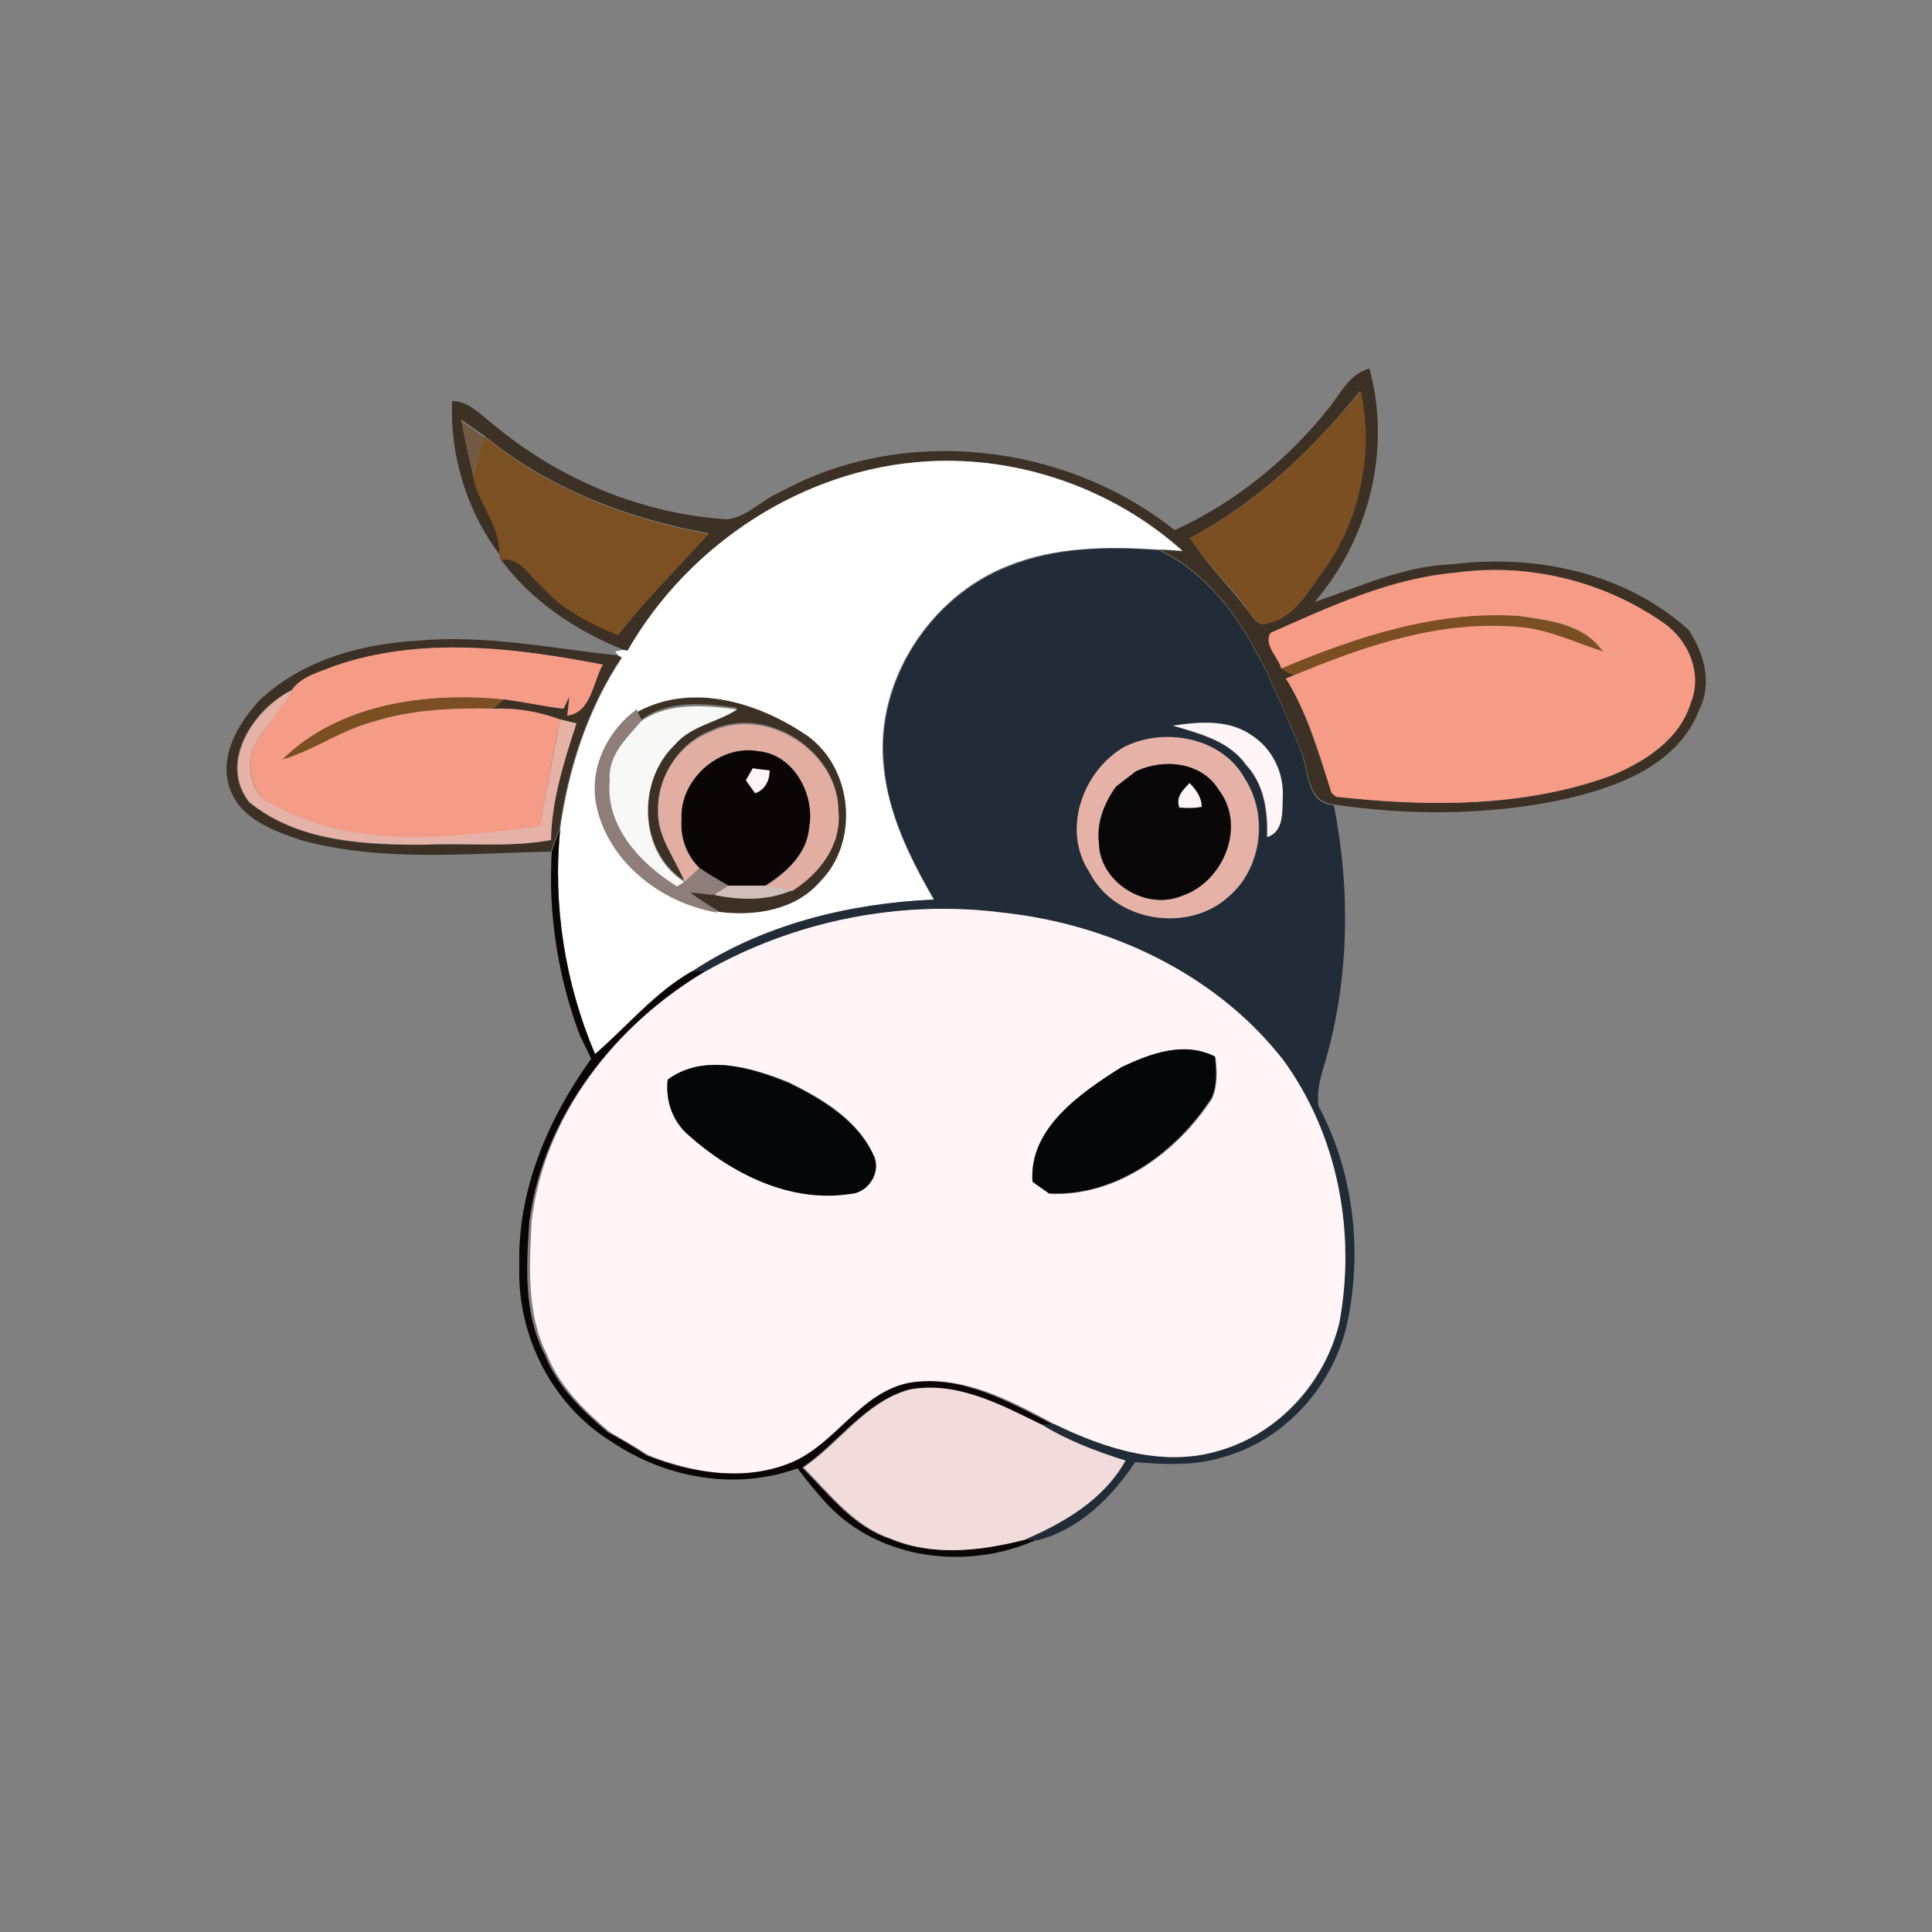 <?xml version="1.0" encoding="utf-8"?>
<!-- Generator: Adobe Illustrator 26.0.3, SVG Export Plug-In . SVG Version: 6.00 Build 0)  -->
<svg version="1.1" id="Layer_1" xmlns="http://www.w3.org/2000/svg" xmlns:xlink="http://www.w3.org/1999/xlink" x="0px" y="0px"
	 viewBox="0 0 250 250" style="enable-background:new 0 0 250 250;" xml:space="preserve">
<rect x="0" y="0" width="250" height="250" fill="#808080" stroke="none"/>
<style type="text/css">
	.st0{fill:#3D3125;}
	.st1{fill:#7C4F22;}
	.st2{fill:#725A42;}
	.st3{fill:#7C5022;}
	.st4{fill:#FEFFFE;}
	.st5{fill:#222C38;}
	.st6{fill:#F69B85;}
	.st7{fill:#E6B2A7;}
	.st8{fill:#8F7D79;}
	.st9{fill:#F8F8F6;}
	.st10{fill:#E2AEA2;}
	.st11{fill:#FFF5F6;}
	.st12{fill:#0B0605;}
	.st13{fill:#0A0708;}
	.st14{fill:#D0BFB8;}
	.st15{fill:#050608;}
	.st16{fill:#050607;}
	.st17{fill:#F1DCDB;}
</style>
<g id="_x23_3d3125ff">
	<path class="st0" d="M171.8,53c1.6-1.9,2.7-4.6,5.4-5.3c2.9,10.5-0.1,22.1-7.1,30.2c5.9-2,11.6-4.7,18-4.9
		c10.7-1.3,22.2,1.1,30.4,8.5c2,3,3.1,6.9,1.4,10.3c-2.9,7.6-11.5,10.4-18.8,11.9c-9.4,1.8-19.1,1.8-28.5,0.4
		c-3.8-0.4-3.1-4.8-4.4-7.4C164.1,87.1,160,76,150,71.1c0.8,0.1,2.3,0.2,3.1,0.2c-8.9-8-21.1-12.3-33-11.6
		c-16,0.9-30.9,10.7-38.8,24.5l-0.6-0.1c-6.2-2.5-11.9-6.3-15.9-11.7c2.5-0.6,3.7,2.1,5.3,3.4c2.7,3,6.3,4.8,9.9,6.3
		c3.6-4.6,7.8-8.7,11.7-13.1c-10.5-1.9-20.7-5.8-29-12.6c-1-0.7-2-1.4-3-2.1c0.4,2.3,0.9,4.7,1.5,7c0.6,3.7,3.7,6.6,3.4,10.4
		c-4.2-5.6-6.4-12.8-6.1-19.8c2.2,0,3.7,1.8,5.3,3c8.5,7.1,19.2,11.6,30.3,12.3c2.6-0.3,4.4-2.5,6.8-3.5c16-8.8,36.9-6.4,51.1,4.9
		C159.7,65.1,166.5,59.6,171.8,53 M154,69.6c2,3.3,4.9,6,7.2,9.1c0.8,0.8,1.4,2.6,2.9,1.9c3.4-0.7,5.1-4,6.9-6.5
		c4.9-6.6,6.7-15.5,5-23.5C169.9,58.1,162.7,65,154,69.6 M188.4,74.1c-8.5,0.8-16.3,4.4-24,7.8c-0.9,1.6,1,3.1,1.4,4.6
		c0.4,0.2,1.2,0.7,1.6,0.9l-1,0.4c2.8,4.6,4.2,9.7,5.9,14.8l0.6,0.5c11.8,1.3,24.2,1.4,35.5-2.7c4.4-1.8,8.9-4.7,10.4-9.5
		c1.5-3.7-0.2-8-3.4-10.2C207.6,75.2,197.8,72.8,188.4,74.1z"/>
	<path class="st0" d="M33.6,90.6c5.5-5.2,13.2-7.3,20.5-7.7c8.7-0.8,17.2,1,25.8,1.9l0.5,0.3c-4.4,6.6-6.9,14.3-8,22.1
		c-0.4,1-0.8,2-1.1,3c-10.8,0.2-21.9,1.4-32.4-1.5c-3.5-1.2-7.7-2.7-9.1-6.5C28.2,98,30.8,93.6,33.6,90.6 M43.2,86.2
		c-1.9,0.8-4.2,1.3-5.5,3.1c-5,2.5-9.5,9.4-5.5,14.5c6.3,5.1,14.9,5.6,22.7,5.5c5.4-0.2,10.9,0.4,16.3-0.6c0-5.2,1.7-10.2,3.3-15.1
		c-0.5-0.1-1.6-0.4-2.1-0.5c-2.7-1.1-5.6-1.5-8.6-1.4c0.3-0.3,1-0.9,1.4-1.2c2.6,0.3,5.1,0.9,7.7,1.2c0.2-0.4,0.6-1.2,0.8-1.6
		c-0.1,0.6-0.2,1.9-0.3,2.5c3.1-0.4,3.3-4.3,4.6-6.6C66.6,83.8,54.5,82.3,43.2,86.2z"/>
	<path class="st0" d="M82.5,92.1c7.2-3.9,15.9-1.1,22.2,3.2c5.8,4.3,6.5,13.7,1.5,18.8c-3.2,3.7-8.5,4.5-13.1,3.9
		c-1.3-0.8-2.7-1.7-3.9-2.6c0.8,0.1,2.4,0.2,3.2,0.3c3.4,0.7,6.9,0.8,10.1-0.6c3.5-2.1,6.4-5.9,6-10.2c0-7.8-9.4-13.8-16.5-10.4
		c-4.1,1.6-6.9,5.9-6.9,10.3c-0.1,3.4,2.1,6.1,3.4,9.1c-5.9-3.8-6-13-1.2-17.7c2-2.5,5.5-2.9,8.1-4.6c-4.1-0.6-8.8-1.1-12.4,1.5
		L82.5,92.1z"/>
</g>
<g id="_x23_7c4f22ff">
	<path class="st1" d="M154,69.6c8.7-4.6,15.8-11.4,22.1-19c1.7,8-0.1,16.9-5,23.5c-1.9,2.5-3.6,5.8-6.9,6.5
		c-1.5,0.7-2.2-1.1-2.9-1.9C159,75.5,156,72.9,154,69.6z"/>
	<path class="st1" d="M165.8,86.5c9.6-4.2,20-7.6,30.7-6.8c3.9,0.6,8.5,1.1,10.9,4.6c-3.8-1.2-7.4-3-11.3-3.2
		c-10-0.7-19.6,2.6-28.7,6.3C167,87.2,166.2,86.7,165.8,86.5z"/>
	<path class="st1" d="M36.5,98.3c7.4-7.3,18.8-8.8,28.7-7.8c-0.3,0.3-1,0.9-1.4,1.2c-5.2-0.1-10.6,0.1-15.6,1.7
		C44.1,94.5,40.6,97.1,36.5,98.3z"/>
</g>
<g id="_x23_725a42ff">
	<path class="st2" d="M59.7,54.5c1,0.7,2,1.4,3,2.1c-0.5,1.6-1.1,3.3-1.5,4.9C60.6,59.1,60.2,56.8,59.7,54.5z"/>
</g>
<g id="_x23_7c5022ff">
	<path class="st3" d="M62.7,56.5c8.3,6.8,18.5,10.7,29,12.6c-3.9,4.3-8.1,8.4-11.7,13.1c-3.7-1.5-7.3-3.3-9.9-6.3
		c-1.6-1.3-2.9-4-5.3-3.4c0-0.1-0.1-0.4-0.2-0.5c0.3-3.8-2.8-6.8-3.4-10.4C61.7,59.8,62.2,58.2,62.7,56.5z"/>
</g>
<g id="_x23_fefffeff">
	<path class="st4" d="M81.2,84.2c7.9-13.8,22.8-23.6,38.8-24.5c12-0.7,24.1,3.6,33,11.6c-0.8-0.1-2.3-0.2-3.1-0.2
		c-6.5-0.4-13.3-0.4-19.5,2.1c-10.1,4-17.2,14.9-16.1,25.8c0.6,6.3,3.4,12,6.5,17.4c-11,0.5-22.1,3.2-31.3,9.3
		c-4.8,2.7-8.4,7.1-12.5,10.7c-3.9-9.2-5.5-19.3-4.5-29.2c1.1-7.8,3.6-15.5,8-22.1L80,84.8l-0.4-0.5l1-0.2L81.2,84.2 M82.5,92.1
		l-0.1-0.3c-3.7,2.7-6.1,7.4-5.2,12c1.5,7.6,8.4,13.1,15.8,14.2c4.6,0.6,9.9-0.2,13.1-3.9c5.1-5.1,4.3-14.5-1.5-18.8
		C98.4,91,89.7,88.2,82.5,92.1z"/>
</g>
<g id="_x23_222c38ff">
	<path class="st5" d="M130.5,73.3c6.1-2.5,12.9-2.6,19.5-2.1c10,4.9,14.1,16,18.2,25.6c1.2,2.6,0.6,7.1,4.4,7.4
		c2.2,11.1,2,22.9-1.3,33.8c-0.5,1.6-0.9,3.3-0.7,5.1c4.5,8.4,5.7,18.5,3.8,27.8c-1.7,8.3-8.1,15.5-16.3,17.7
		c-3.6,1.1-7.5,0.9-11.2,0.6c-3,4.5-7.2,8.7-12.6,10.1c-0.4,0-1.3,0-1.8,0c5.2-2.3,10.3-5.2,13.2-10.3c-3.8-1.2-7.6-2.6-10.9-4.7
		c0.4,0,1.3,0,1.7,0c6.5,3.2,14.1,5.6,21.3,3.4c7.7-2.2,13.7-8.8,15.5-16.5c2.2-11.7-0.2-24.4-7.3-34.1c-8.7-11.1-22.3-17.5-36.2-19
		c-13.2-1.7-26.9,1.1-38.5,7.6c-0.4,0-1.2,0-1.7,0c9.2-6.1,20.3-8.8,31.3-9.3c-3.1-5.4-6-11.1-6.5-17.4
		C113.3,88.2,120.4,77.2,130.5,73.3 M151.8,93.9c3.4,1.1,7.3,2,9.4,5.1c2.4,2.5,2.8,6,2.7,9.3c2.3-0.7,1.9-3.4,2-5.3
		c0.1-3.1-1.4-6.2-4.1-7.9C158.9,93,155.1,93.4,151.8,93.9 M145.4,96.7c-5.4,3.2-8,10.8-4.4,16.2c3.2,6.4,12.7,7.9,18,3.1
		c4.3-3.6,5.2-10.5,2.1-15.2C158.2,95.4,150.6,94.1,145.4,96.7z"/>
</g>
<g id="_x23_f69b85ff">
	<path class="st6" d="M188.4,74.1c9.4-1.3,19.2,1.1,27,6.6c3.1,2.3,4.9,6.5,3.4,10.2c-1.4,4.8-6,7.7-10.4,9.5
		c-11.3,4.1-23.7,4-35.5,2.7l-0.6-0.5c-1.6-5.1-3-10.2-5.9-14.8l1-0.4c9.1-3.8,18.7-7.1,28.7-6.3c4,0.2,7.6,2,11.3,3.2
		c-2.4-3.6-7.1-4.1-10.9-4.6c-10.6-0.7-21,2.7-30.7,6.8c-0.4-1.5-2.3-3-1.4-4.6C172.1,78.5,179.9,74.8,188.4,74.1z"/>
	<path class="st6" d="M43.2,86.2c11.2-3.9,23.4-2.4,34.8-0.2c-1.3,2.3-1.5,6.2-4.6,6.6c0.1-0.6,0.2-1.9,0.3-2.5
		c-0.2,0.4-0.6,1.2-0.8,1.6c-2.6-0.3-5.2-0.9-7.7-1.2c-9.9-1-21.3,0.5-28.7,7.8c4.1-1.2,7.6-3.8,11.8-4.9c5-1.6,10.4-1.8,15.6-1.7
		c2.9-0.1,5.8,0.4,8.6,1.4c-1,4.6-1.8,9.2-2.6,13.8c-11.5,1.6-24.2,3.1-34.7-2.9c-2.9-1.2-3.2-4.8-2.4-7.4c1.5-2.6,3.7-4.7,5-7.3
		C39,87.5,41.3,87,43.2,86.2z"/>
</g>
<g id="_x23_e6b2a7ff">
	<path class="st7" d="M32.3,103.8c-4-5.1,0.5-12,5.5-14.5c-1.3,2.7-3.6,4.7-5,7.3c-0.9,2.6-0.5,6.3,2.4,7.4
		c10.5,6,23.2,4.4,34.7,2.9c0.8-4.6,1.7-9.2,2.6-13.8c0.5,0.1,1.6,0.4,2.1,0.5c-1.6,4.9-3.2,9.9-3.3,15.1c-5.4,1-10.9,0.3-16.3,0.6
		C47.2,109.3,38.5,108.9,32.3,103.8z"/>
	<path class="st7" d="M145.4,96.7c5.2-2.7,12.8-1.3,15.7,4.1c3,4.7,2.1,11.6-2.1,15.2c-5.2,4.8-14.7,3.3-18-3.1
		C137.4,107.5,140,99.9,145.4,96.7 M147,99.8c-0.9,0.7-1.7,1.3-2.6,2c-1.5,2.1-2.6,4.6-2.2,7.3c0.1,5.1,6.1,8.8,10.8,6.8
		c5.3-1.8,8.4-9,4.7-13.7C155.5,98.6,150.6,98.1,147,99.8z"/>
</g>
<g id="_x23_8f7d79ff">
	<path class="st8" d="M82.4,91.8l0.1,0.3l0.4,1.2c-1.9,2.2-4.3,4.5-4,7.7c-0.6,5.9,4,10.8,8.7,13.7c0.2-0.2,0.7-0.5,0.9-0.6
		c0.5-0.5,1.5-1.4,1.9-1.8c1.2,0.8,2.5,1.6,3.8,2.3c-0.5,0.3-1.5,0.9-2,1.2c-0.8-0.1-2.4-0.3-3.2-0.3c1.3,0.9,2.6,1.8,3.9,2.6
		c-7.4-1.2-14.4-6.7-15.8-14.2C76.3,99.2,78.7,94.5,82.4,91.8z"/>
</g>
<g id="_x23_f8f8f6ff">
	<path class="st9" d="M83,93.3c3.6-2.5,8.3-2,12.4-1.5c-2.6,1.7-6,2.1-8.1,4.6c-4.9,4.7-4.7,13.9,1.2,17.7c-0.2,0.2-0.7,0.5-0.9,0.6
		c-4.7-2.9-9.3-7.8-8.7-13.7C78.6,97.8,81.1,95.5,83,93.3z"/>
</g>
<g id="_x23_e2aea2ff">
	<path class="st10" d="M92,94.7c7.1-3.4,16.5,2.5,16.5,10.4c0.4,4.3-2.5,8-6,10.2c-1.1-0.2-2.3-0.4-3.5-0.6c2.7-1.7,5.4-4.1,5.7-7.5
		c0.8-4.3-2-9.5-6.6-9.9c-5-0.9-10.2,3.7-9.9,8.8c-0.1,2.3,0.6,4.6,2.3,6.2c-0.5,0.5-1.5,1.4-1.9,1.8c-1.2-3-3.5-5.7-3.4-9.1
		C85,100.6,87.8,96.3,92,94.7z"/>
</g>
<g id="_x23_fff5f6ff">
	<path class="st11" d="M151.8,93.9c3.3-0.5,7.2-0.8,10.1,1.2c2.7,1.7,4.2,4.8,4.1,7.9c-0.1,1.9,0.2,4.6-2,5.3
		c0.1-3.3-0.4-6.8-2.7-9.3C159,95.8,155.2,94.9,151.8,93.9z"/>
	<path class="st11" d="M97.4,99.4c0.6,0.1,1.7,0.2,2.2,0.2c0,1.4-0.5,2.6-1.9,3c-0.3-0.4-0.9-1.2-1.2-1.7
		C96.7,100.6,97.1,99.8,97.4,99.4z"/>
	<path class="st11" d="M152.6,104.5c-0.6-1.4,0.5-2.3,1.4-3.2c0.9,0.8,1.5,1.8,1.6,3.1C154.6,104.6,153.6,104.6,152.6,104.5z"/>
	<path class="st11" d="M91.3,125.7c11.6-6.6,25.3-9.3,38.5-7.6c13.8,1.5,27.5,7.9,36.2,19c7.1,9.7,9.5,22.3,7.3,34.1
		c-1.9,7.7-7.9,14.3-15.5,16.5c-7.2,2.2-14.7-0.2-21.3-3.4c-5.6-3-11.8-6.4-18.4-5.4c-6.7,1.2-9.8,8.2-15.8,10.5
		c-6,2.3-12.7,1.2-18.4-1.1c-1.7-1.1-3.3-2-5-3c-3.3-2.8-6.5-5.9-8.1-10c-2.7-5.3-2.3-11.5-2-17.3C70.4,144.4,79.6,132.6,91.3,125.7
		 M145.1,138.1c-5.2,3.3-12.1,7.9-11.4,14.9c0.5,0.4,1.6,1.1,2.1,1.5c8.7,0.4,16.6-5.4,21.1-12.4c0.7-1.7,0.6-3.5,0.4-5.3
		C153.3,134.7,148.9,136.3,145.1,138.1 M86.4,139.7c-0.3,2.7,0.6,5.3,2.7,7.1c5.6,5,13.2,8.8,20.9,7.6c2.2,0,3.8-2.5,3.2-4.6
		c-2-4.8-6.7-7.6-11.2-9.8C97.2,138.1,91.1,136.3,86.4,139.7z"/>
</g>
<g id="_x23_0b0605ff">
	<path class="st12" d="M88.2,106c-0.3-5.1,4.9-9.7,9.9-8.8c4.6,0.4,7.4,5.6,6.6,9.9c-0.3,3.4-3,5.8-5.7,7.5c-1.6,0-3.1,0.1-4.7,0
		c-1.3-0.7-2.6-1.5-3.8-2.3C88.8,110.6,88,108.3,88.2,106 M97.4,99.4c-0.2,0.4-0.7,1.2-0.9,1.6c0.3,0.4,0.9,1.2,1.2,1.7
		c1.3-0.5,1.9-1.7,1.9-3C99,99.6,97.9,99.5,97.4,99.4z"/>
	<path class="st12" d="M71.4,110.2c0.3-1,0.7-2,1.1-3c-1,9.9,0.6,20,4.5,29.2c4.2-3.6,7.7-7.9,12.5-10.7c0.4,0,1.2,0,1.7,0
		c-11.6,6.9-20.9,18.7-22.7,32.3c-0.4,5.8-0.8,11.9,2,17.3c1.6,4.1,4.8,7.2,8.1,10c1.7,0.9,3.4,1.9,5,3c5.8,2.3,12.5,3.4,18.4,1.1
		c6.1-2.3,9.2-9.3,15.8-10.5c6.6-1,12.8,2.5,18.4,5.4c-0.4,0-1.3,0-1.7,0c-5.2-2.5-10.9-5.6-16.9-4.5c-5.7,1.6-9.1,6.9-13.8,10.1
		c3.4,3.4,6.5,7.6,11.3,9.2c5.4,2.3,11.6,1.6,17.1,0.2c0.4,0,1.3,0,1.8,0c-8.8,3.9-20.1,2.6-26.9-4.6c-1.4-1.5-2.7-3.1-3.9-4.7
		c-8,2.9-17,1.3-24-3.4c-7.7-4.7-12.3-13.7-12-22.7c-0.3-9.8,3.7-19.1,9.3-26.9c-0.5-1-1-2.1-1.5-3.1
		C72.2,126.4,70.9,118.2,71.4,110.2z"/>
</g>
<g id="_x23_0a0708ff">
	<path class="st13" d="M147,99.8c3.6-1.7,8.5-1.2,10.7,2.4c3.6,4.7,0.6,11.9-4.7,13.7c-4.7,2-10.7-1.7-10.8-6.8
		c-0.3-2.7,0.7-5.2,2.2-7.3C145.3,101.1,146.2,100.4,147,99.8 M152.6,104.5c1,0.1,2,0.1,2.9-0.1c0-1.2-0.7-2.2-1.6-3.1
		C153.1,102.2,152.1,103.1,152.6,104.5z"/>
</g>
<g id="_x23_d0bfb8ff">
	<path class="st14" d="M94.3,114.6c1.6,0,3.1,0,4.7,0c1.2,0.2,2.3,0.4,3.5,0.6c-3.2,1.4-6.8,1.3-10.1,0.6
		C92.8,115.5,93.8,114.9,94.3,114.6z"/>
</g>
<g id="_x23_050608ff">
	<path class="st15" d="M145.1,138.1c3.8-1.8,8.1-3.4,12.1-1.4c0.2,1.8,0.3,3.6-0.4,5.3c-4.5,7-12.4,12.9-21.1,12.4
		c-0.5-0.4-1.6-1.1-2.1-1.5C133.1,146,139.9,141.4,145.1,138.1z"/>
</g>
<g id="_x23_050607ff">
	<path class="st16" d="M86.4,139.7c4.6-3.4,10.7-1.6,15.6,0.4c4.5,2.2,9.2,5,11.2,9.8c0.7,2.1-1,4.5-3.2,4.6
		c-7.7,1.2-15.3-2.6-20.9-7.6C87,145.1,86.1,142.4,86.4,139.7z"/>
</g>
<g id="_x23_f1dcdbff">
	<path class="st17" d="M104,189.9c4.7-3.2,8.1-8.6,13.8-10.1c6-1.1,11.6,1.9,16.9,4.5c3.4,2.1,7.1,3.5,10.9,4.7
		c-2.8,5.1-8,8.1-13.2,10.3c-5.6,1.4-11.7,2.1-17.1-0.2C110.5,197.5,107.4,193.3,104,189.9z"/>
</g>
</svg>
